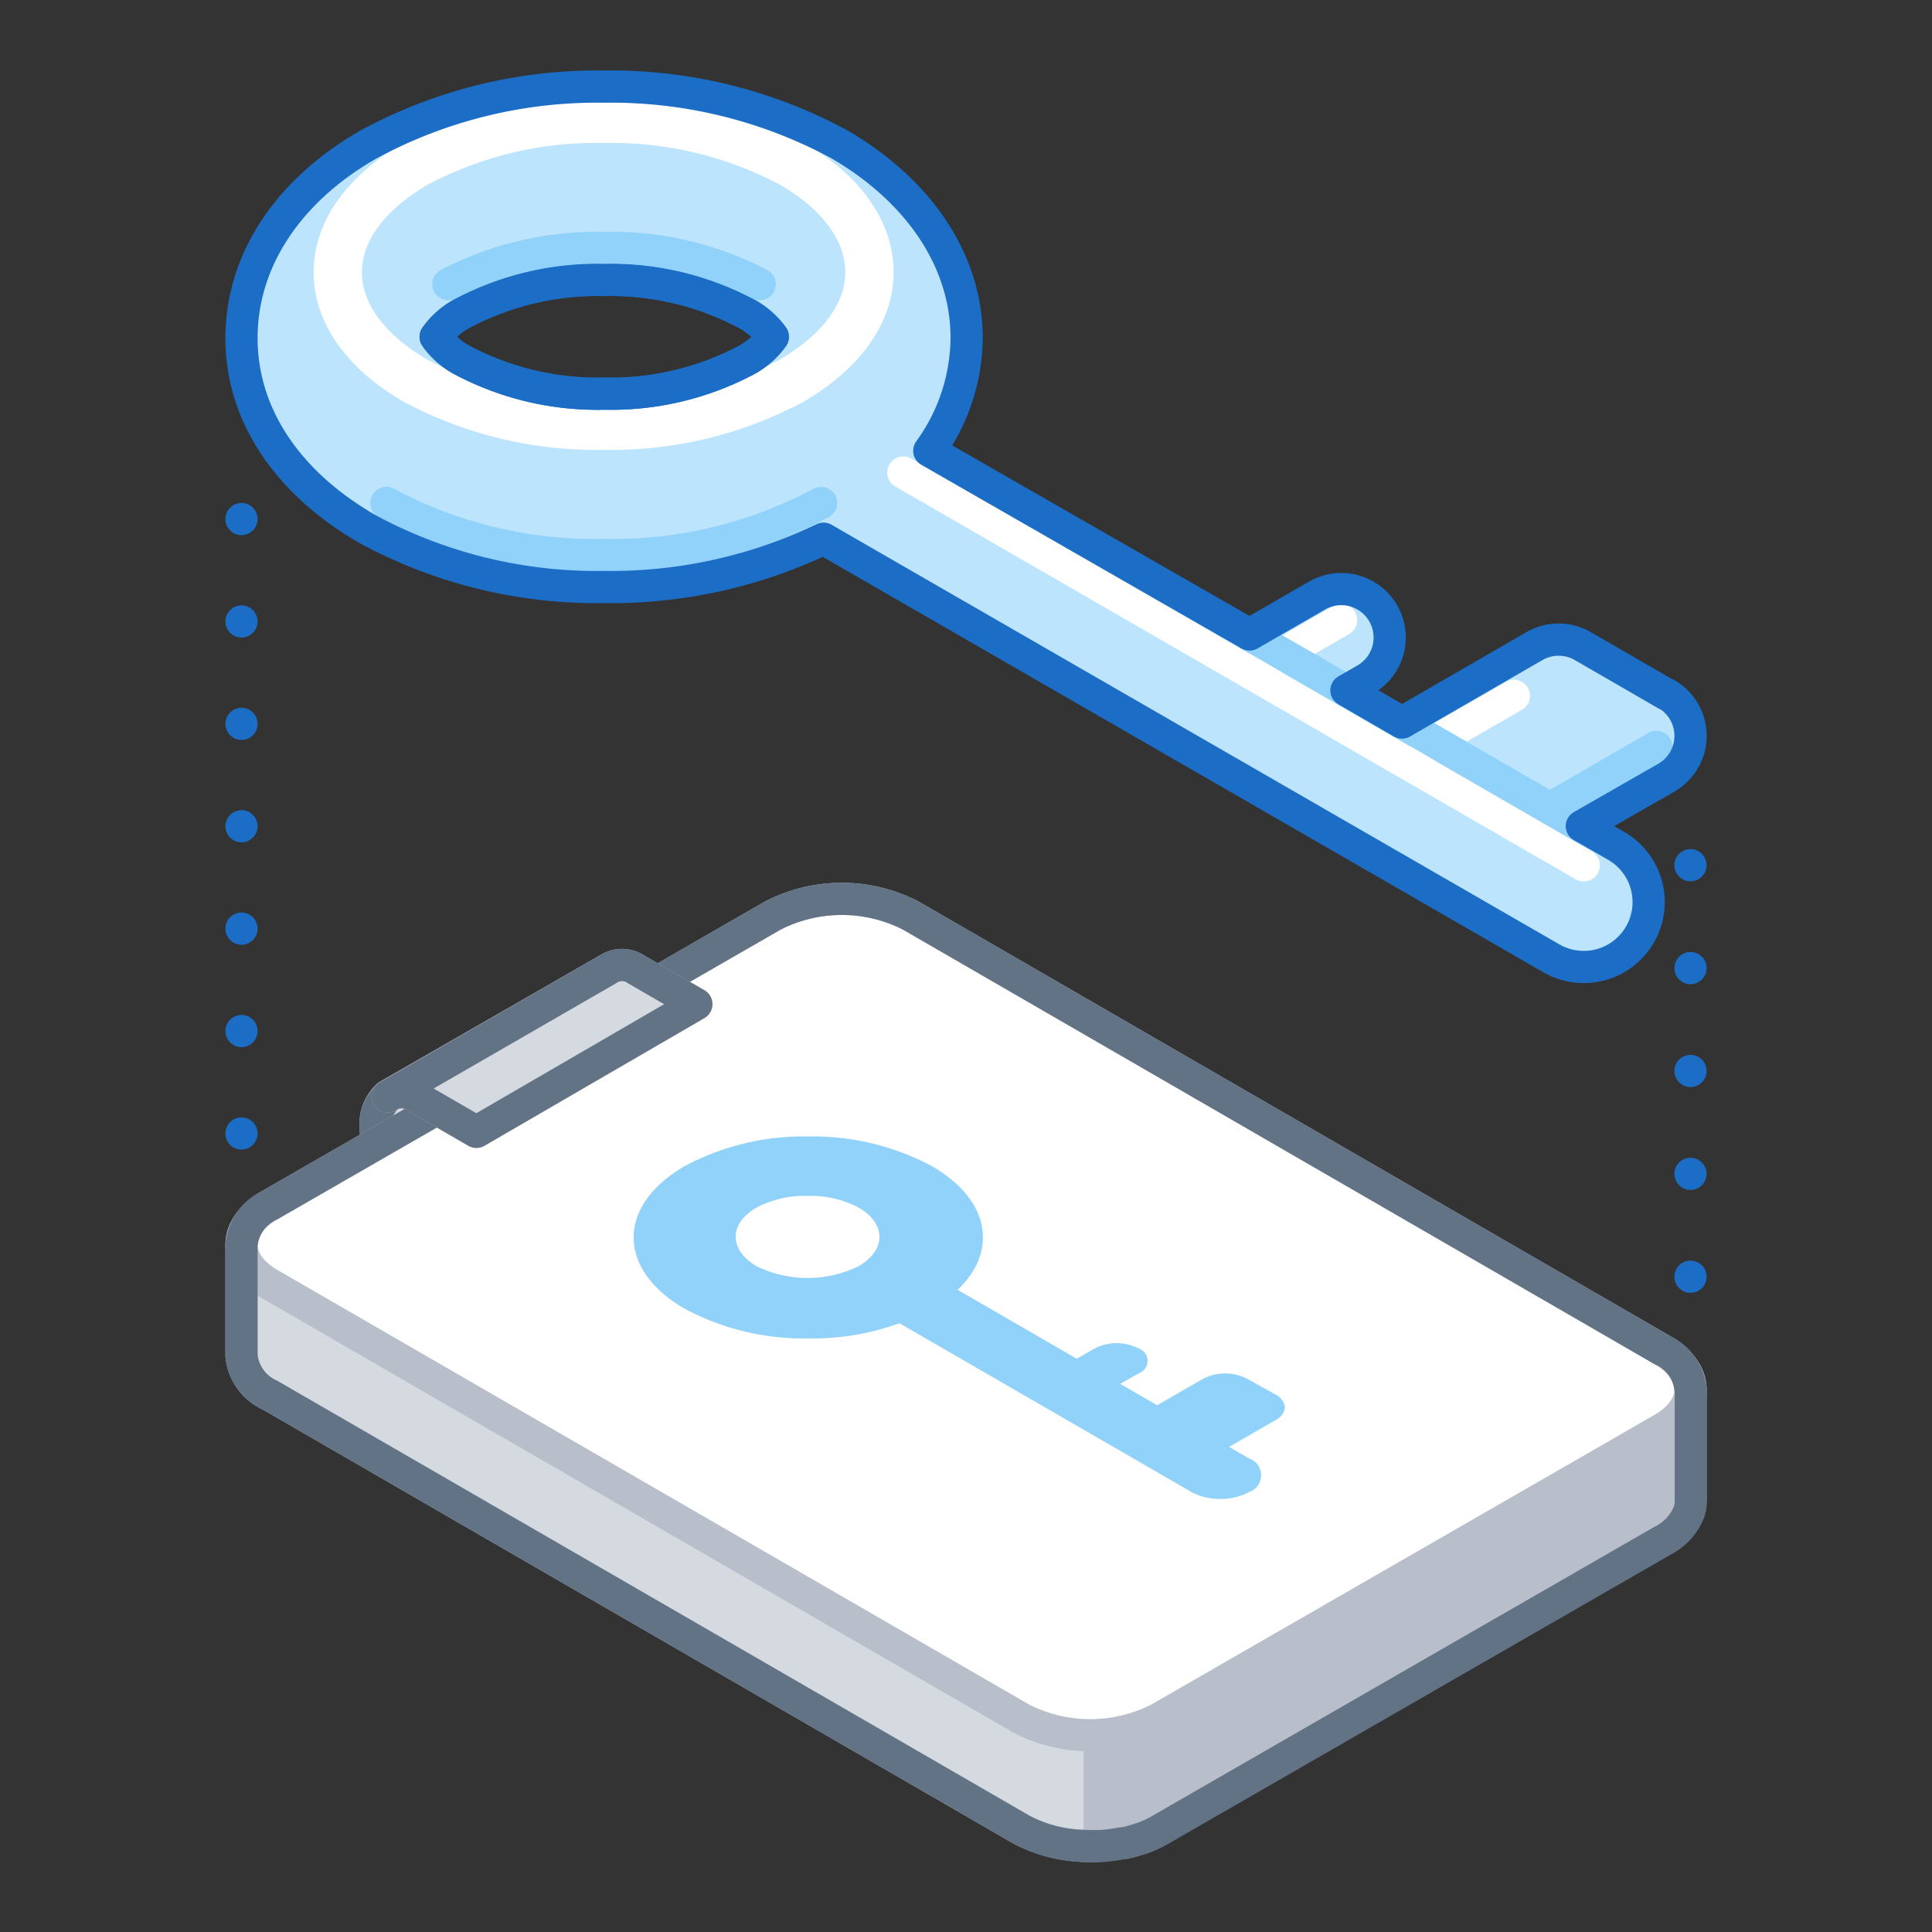 <svg xmlns="http://www.w3.org/2000/svg" viewBox="0 0 120 120"><rect x="0" y="0" width="120" height="120" fill="#333333" stroke="none"/><defs><style>.cls-1,.cls-10,.cls-12,.cls-13,.cls-14,.cls-2,.cls-3,.cls-5{fill:none;}.cls-1,.cls-2,.cls-3{stroke:#1b6dc6;}.cls-1,.cls-10,.cls-11,.cls-12,.cls-13,.cls-2,.cls-3,.cls-4,.cls-5,.cls-7{stroke-linecap:round;stroke-linejoin:round;}.cls-1,.cls-10,.cls-11,.cls-13,.cls-2,.cls-3,.cls-4,.cls-5,.cls-7{stroke-width:2px;}.cls-2{stroke-dasharray:0 6.36;}.cls-3{stroke-dasharray:0 6.39;}.cls-4{fill:#d5dae0;}.cls-4,.cls-7{stroke:#b8bfca;}.cls-5{stroke:#627386;}.cls-6{fill:#b8bfca;}.cls-7{fill:#fff;}.cls-8{fill:#91d2fb;}.cls-11,.cls-9{fill:#bde4fd;}.cls-10,.cls-12{stroke:#fff;}.cls-11,.cls-13{stroke:#91d2fb;}.cls-12{stroke-width:3px;}</style></defs><title>key-management</title><g id="Layer_2" data-name="Layer 2"><g id="Tech_Concepts" data-name="Tech Concepts"><line class="cls-1" x1="15" y1="32.24" x2="15" y2="32.24"/><line class="cls-2" x1="15" y1="38.6" x2="15" y2="67.22"/><line class="cls-1" x1="15" y1="70.4" x2="15" y2="70.4"/><line class="cls-1" x1="105" y1="53.74" x2="105" y2="53.74"/><line class="cls-3" x1="105" y1="60.13" x2="105" y2="76.11"/><line class="cls-1" x1="105" y1="79.3" x2="105" y2="79.3"/><path class="cls-4" d="M37.74,60.22a2.36,2.36,0,0,0-.75,2A6,6,0,0,0,39.53,67l2.61,1.51L28.48,76.41,25.87,74.9a6.06,6.06,0,0,1-2.53-4.84,2.38,2.38,0,0,1,.74-2Z"/><path class="cls-5" d="M38,65.44l5.25-3-3.72-2.15a1.56,1.56,0,0,0-1.79,0L24.08,68.1a2.38,2.38,0,0,0-.74,2,6.06,6.06,0,0,0,2.53,4.84l2.61,1.51,13.66-7.89L39.53,67A4.61,4.61,0,0,1,38,65.44Z"/><path class="cls-4" d="M95.33,86.08,56.54,63.68a9.39,9.39,0,0,0-8.51,0l-25.91,15L15,77.39v6.8a3,3,0,0,0,1.76,2.46l46.7,27a9.45,9.45,0,0,0,8.51,0l31.27-18.06A3,3,0,0,0,105,93.1V86.3Z"/><path class="cls-6" d="M67.3,69.89V114.6a8.85,8.85,0,0,0,4.67-1l31.27-18.06A3,3,0,0,0,105,93.1V86.3l-9.67-.22Z"/><path class="cls-7" d="M103.24,83.85l-46.7-27a9.39,9.39,0,0,0-8.51,0l-31.27,18c-2.35,1.36-2.35,3.56,0,4.91l46.7,27a9.39,9.39,0,0,0,8.51,0l31.27-18C105.59,87.4,105.59,85.2,103.24,83.85Z"/><path class="cls-5" d="M105,86.3a3,3,0,0,0-1.76-2.45l-46.7-27a9.39,9.39,0,0,0-8.51,0l-31.27,18A3,3,0,0,0,15,77.39h0v6.8a3,3,0,0,0,1.76,2.46l46.7,27a8.5,8.5,0,0,0,3.84,1h0a10.23,10.23,0,0,0,1.24,0h0a10.6,10.6,0,0,0,1.13-.16l.12,0a7.41,7.41,0,0,0,1-.27,1.17,1.17,0,0,0,.2-.06,6.51,6.51,0,0,0,1-.46h0l15.63-9,15.64-9a3.41,3.41,0,0,0,1.65-1.79,2.17,2.17,0,0,0,.11-.66V86.3Z"/><path class="cls-8" d="M75.78,93.1A3.7,3.7,0,0,1,74,92.67L53.81,81a1.1,1.1,0,0,1,0-2.08,4,4,0,0,1,3.61,0L77.59,90.59a1.1,1.1,0,0,1,0,2.08A3.7,3.7,0,0,1,75.78,93.1Z"/><path class="cls-8" d="M73.18,91.23h0a2.88,2.88,0,0,1-1.36-.32l-1.8-1a.82.82,0,0,1,0-1.56l4.72-2.72a3,3,0,0,1,2.71,0l1.8,1a1,1,0,0,1,.56.78,1,1,0,0,1-.56.78l-4.72,2.73A2.83,2.83,0,0,1,73.18,91.23Z"/><path class="cls-8" d="M66.41,87.32A2.87,2.87,0,0,1,65.05,87a.83.83,0,0,1,0-1.57L68,83.75a3,3,0,0,1,2.71,0,.82.82,0,0,1,0,1.56L67.76,87A2.81,2.81,0,0,1,66.41,87.32Z"/><path class="cls-8" d="M50.2,83.13a15.62,15.62,0,0,1-7.67-1.84c-4.23-2.44-4.23-6.42,0-8.86a15.62,15.62,0,0,1,7.67-1.84,15.66,15.66,0,0,1,7.68,1.84c4.23,2.44,4.23,6.42,0,8.86A15.66,15.66,0,0,1,50.2,83.13Zm0-8.85A6.42,6.42,0,0,0,47,75c-1.74,1-1.74,2.64,0,3.65a7.23,7.23,0,0,0,6.32,0c1.74-1,1.74-2.65,0-3.65A6.4,6.4,0,0,0,50.2,74.28Z"/><path class="cls-4" d="M37.74,60.22a1.56,1.56,0,0,1,1.79,0l3.72,2.15L29.59,70.3l-3.72-2.15a1.56,1.56,0,0,0-1.79-.05Z"/><path class="cls-5" d="M37.74,60.22a1.56,1.56,0,0,1,1.79,0l3.72,2.15L29.59,70.3l-3.72-2.15a1.56,1.56,0,0,0-1.79-.05Z"/><path class="cls-9" d="M37.52,36.46a29.9,29.9,0,0,1-14.68-3.59C17.86,30,15,25.63,15,20.92s2.86-9.07,7.84-12A29.79,29.79,0,0,1,37.52,5.38,29.79,29.79,0,0,1,52.2,9c5,2.88,7.84,7.23,7.84,12S57.18,30,52.2,32.87A29.9,29.9,0,0,1,37.52,36.46ZM27.06,20.92a4.84,4.84,0,0,0,1.8,1.53,17.94,17.94,0,0,0,8.66,2,17.94,17.94,0,0,0,8.66-2A4.84,4.84,0,0,0,48,20.92a4.84,4.84,0,0,0-1.8-1.53,17.94,17.94,0,0,0-8.66-2,17.94,17.94,0,0,0-8.66,2A4.84,4.84,0,0,0,27.06,20.92Z"/><path class="cls-9" d="M98.37,60.06a4,4,0,0,1-2-.53L47.19,31.13a4,4,0,1,1,4-6.94l49.18,28.39a4,4,0,0,1-2,7.48Z"/><path class="cls-9" d="M91.25,55a3,3,0,0,1-1.5-.41l-5.19-3a3,3,0,0,1,0-5.21l10.74-6.2a3,3,0,0,1,3,0l5.19,3a3,3,0,0,1,0,5.21l-10.75,6.2A3,3,0,0,1,91.25,55Z"/><path class="cls-9" d="M76.6,46.49a3,3,0,0,1-1.5-5.61L81.8,37a3,3,0,0,1,3,5.21l-6.7,3.87A3,3,0,0,1,76.6,46.49Z"/><line class="cls-10" x1="77.86" y1="41.66" x2="83.3" y2="38.51"/><line class="cls-10" x1="88.53" y1="46.39" x2="94.03" y2="43.22"/><line class="cls-11" x1="102.88" y1="46.39" x2="96.27" y2="50.21"/><line class="cls-11" x1="98.26" y1="51.36" x2="77.5" y2="39.37"/><path class="cls-12" d="M54,16.91c0,2.63-1.85,5-4.84,6.74a23.82,23.82,0,0,1-11.67,2.79,23.82,23.82,0,0,1-11.67-2.79c-3-1.73-4.84-4.11-4.84-6.74s1.85-5,4.84-6.74A23.82,23.82,0,0,1,37.52,7.38a23.82,23.82,0,0,1,11.67,2.79C52.18,11.9,54,14.28,54,16.91Z"/><path class="cls-13" d="M51,31.24a27.43,27.43,0,0,1-13.5,3.23A27.43,27.43,0,0,1,24,31.24"/><line class="cls-10" x1="56.11" y1="29.35" x2="98.37" y2="53.75"/><path class="cls-1" d="M103.5,43.13l-5.19-3a3,3,0,0,0-3,0l-8.23,4.75-3.45-2,1.18-.68a3,3,0,0,0-3-5.21l-4.2,2.42L57.72,28a12.08,12.08,0,0,0,2.32-7c0-4.72-2.86-9.07-7.84-12A29.79,29.79,0,0,0,37.52,5.38,29.79,29.79,0,0,0,22.84,9c-5,2.88-7.84,7.23-7.84,12S17.86,30,22.84,32.87a29.9,29.9,0,0,0,14.68,3.59,30.48,30.48,0,0,0,13.63-3L96.37,59.53a4,4,0,1,0,4-7l-2.12-1.22,5.24-3a3,3,0,0,0,0-5.21ZM28.86,22.45a4.84,4.84,0,0,1-1.8-1.53,4.84,4.84,0,0,1,1.8-1.53,17.94,17.94,0,0,1,8.66-2,17.94,17.94,0,0,1,8.66,2A4.84,4.84,0,0,1,48,20.92a4.84,4.84,0,0,1-1.8,1.53,17.94,17.94,0,0,1-8.66,2A17.94,17.94,0,0,1,28.86,22.45Z"/><path class="cls-13" d="M27.85,17.65a20,20,0,0,1,9.67-2.25,20,20,0,0,1,9.67,2.25"/><path class="cls-1" d="M28.86,22.45a4.84,4.84,0,0,1-1.8-1.53,4.84,4.84,0,0,1,1.8-1.53,17.94,17.94,0,0,1,8.66-2,17.94,17.94,0,0,1,8.66,2A4.84,4.84,0,0,1,48,20.92a4.84,4.84,0,0,1-1.8,1.53,17.94,17.94,0,0,1-8.66,2A17.94,17.94,0,0,1,28.86,22.45Z"/><rect class="cls-14" width="120" height="120"/><rect class="cls-14" width="120" height="120"/></g></g></svg>